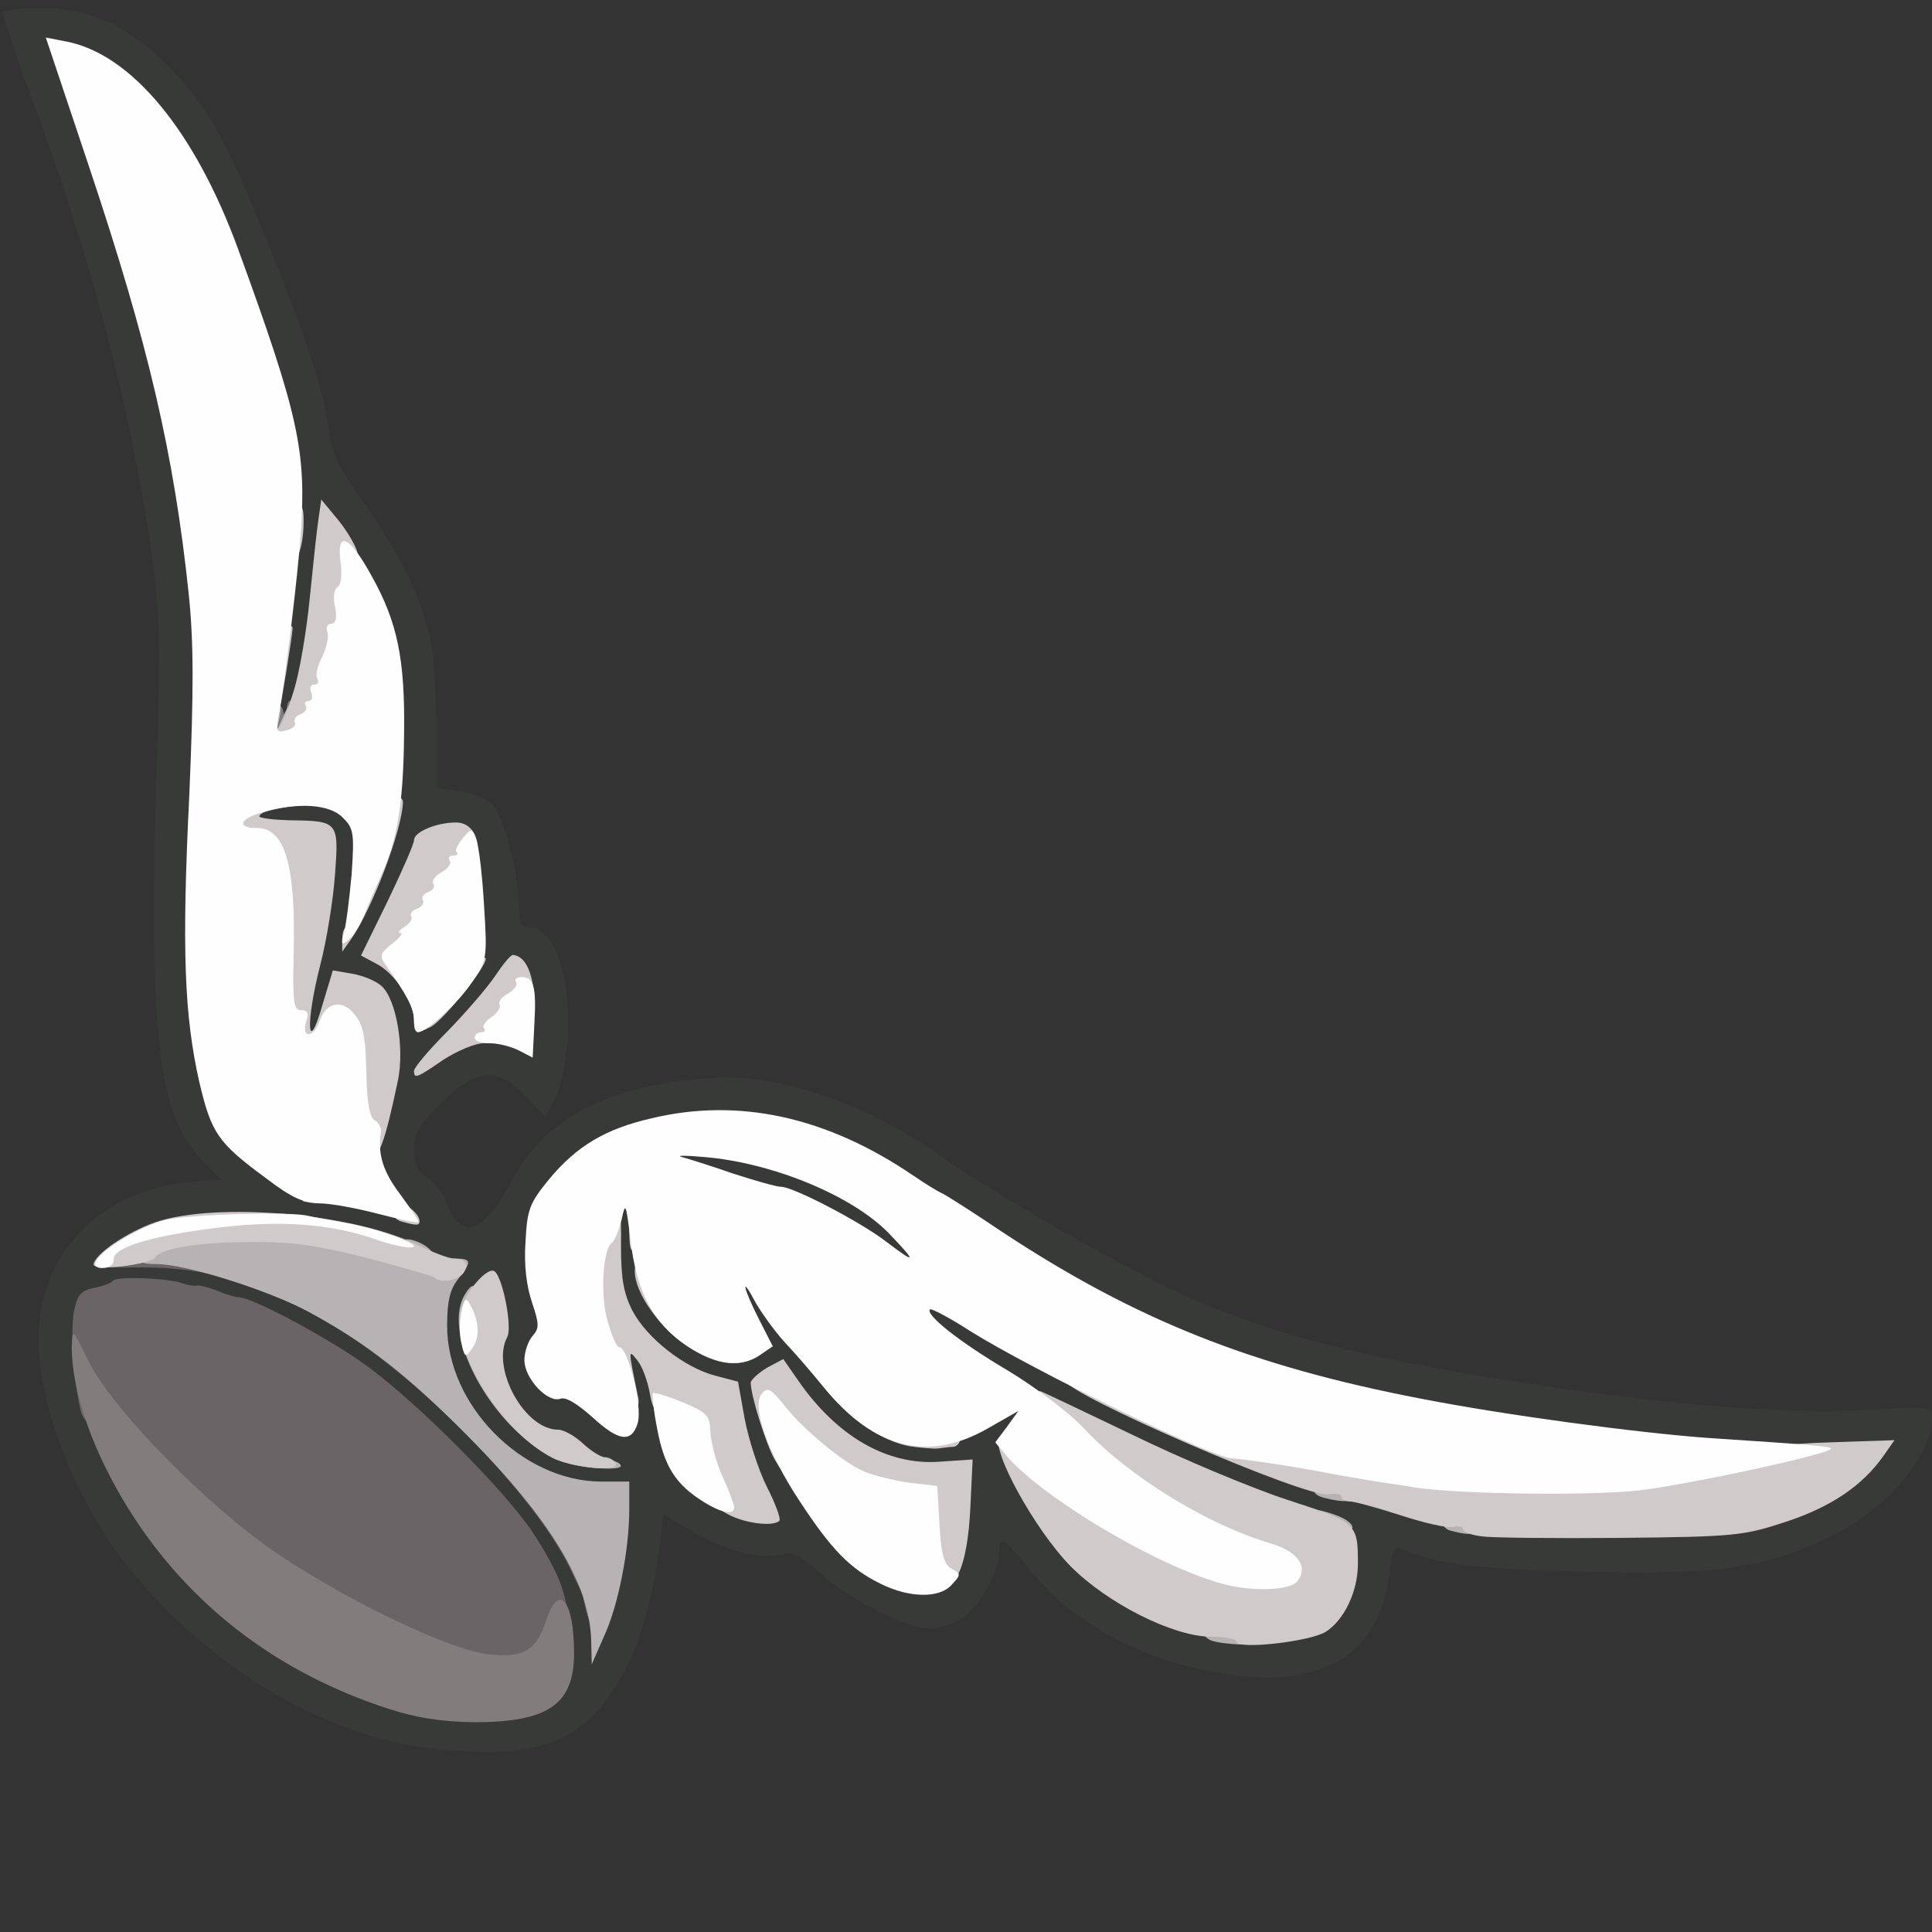 <?xml version="1.0" encoding="utf-8"?>
<!DOCTYPE svg PUBLIC "-//W3C//DTD SVG 1.0//EN" "http://www.w3.org/TR/2001/REC-SVG-20010904/DTD/svg10.dtd">
<svg version="1.0" xmlns="http://www.w3.org/2000/svg" width="50px" height="50px" viewBox="0 0 350 350" preserveAspectRatio="xMidYMid meet">
 <rect x="0" y="0" width="350" height="350" fill="#333333" stroke="none"/>
 <g fill="#383a38">
  <path d="M79.5 316.9 c-20.9 -2 -43.1 -15.5 -58 -35.3 -8.4 -11.3 -14.5 -27.6 -14.5 -39 0 -15.4 11 -26.9 27.2 -28.4 l5.9 -0.5 -2.9 -2.9 c-8.6 -8.3 -10.3 -22.2 -8.8 -72.3 0.7 -22 0.6 -27.9 -0.9 -38 -3.6 -25.8 -11.1 -54.4 -22 -83.4 -3 -8 -5.2 -14.7 -4.9 -15 0.3 -0.3 3.6 -0.6 7.2 -0.6 9.1 0 16.1 3.5 23.9 11.8 6.5 7 9.7 12.9 17.6 32.7 6.4 15.9 9.4 25 10.3 32.1 0.5 4.1 1.9 6.8 6 12.6 6.6 9.1 11.1 18.4 12.4 25.3 0.6 2.9 1 10.1 1 16 l0 10.7 4.1 0.6 c2.3 0.3 5.1 1.4 6.1 2.5 2.1 2.1 4.7 12.2 4.8 18.5 0 2.9 0.4 3.7 1.8 3.7 4.7 0 7.7 8.9 7 20.3 -0.3 4 -1.2 8.7 -2.2 10.6 l-1.8 3.4 -3.5 -3.7 c-5.3 -5.4 -9.1 -5.1 -15.4 1.3 -4 3.9 -4.9 5.5 -4.9 8.3 0 2.7 0.6 4 2.4 5.2 1.4 0.8 3 3.1 3.7 5 2.4 6.6 6.8 4.8 11.9 -4.9 5.4 -10.2 15.6 -16 31.5 -17.8 7.4 -0.8 10.4 -0.7 16.9 0.6 9.2 1.9 20.4 6.9 29 13.1 9.2 6.6 31.8 19.5 43.1 24.8 16.6 7.7 36.4 12.6 68.5 17.2 24.2 3.5 43.5 4.8 56.8 4 10.8 -0.6 11.2 -0.6 11.2 1.3 0 7 -7.9 16.4 -18.1 21.5 -11.9 5.9 -20.4 7.1 -45.3 6.5 -19.7 -0.5 -25.7 -1.2 -32.7 -4.1 -1.3 -0.6 -1.7 0.2 -2.2 4.3 -1.7 14.7 -11.8 21 -29.5 18.4 -14.8 -2.2 -28 -9.2 -35.7 -19 -4.5 -5.7 -5.5 -6.3 -5.5 -3.1 0 3.6 -3.8 10.2 -6.9 12.1 -1.6 0.9 -4.2 1.7 -5.8 1.7 -4.2 0 -14.6 -5.3 -19.7 -10 -3.5 -3.2 -5 -4 -6.7 -3.5 -3.6 1.2 -10.4 -0.5 -16.2 -3.9 l-5.5 -3.3 -0.7 5.6 c-0.9 7.8 -3.3 16.7 -5.7 21.5 -6.9 13.8 -14.9 17.4 -34.3 15.5z m14.9 -9.3 c12.1 -5.1 6.8 -21.1 -14 -42.1 -15.7 -15.9 -30.4 -25.2 -45.5 -28.9 -7.6 -1.9 -9.2 -1.9 -14.1 -0.6 -4.5 1.3 -5.4 4.2 -3.9 12.7 2.5 14 16.2 34.2 29.8 44.2 16.9 12.5 37.7 18.9 47.7 14.7z m142.9 -15.1 c3.4 -2.2 6 -7.9 5.2 -11.4 -0.5 -2.5 -1.6 -3 -12.1 -6.4 -6.4 -2 -18.6 -7.1 -27.1 -11.2 -8.6 -4.1 -15.7 -7.5 -15.9 -7.5 -0.2 0 -0.4 0.7 -0.4 1.5 0 0.8 -0.5 2.3 -1.1 3.3 -1.6 2.5 4.8 13.8 11.4 20.3 5.2 5.1 15.9 11 23.3 12.8 5.2 1.3 13.6 0.6 16.7 -1.4z m-126.8 -14.6 l0.7 -5.7 -4.8 -0.4 c-2.7 -0.3 -5.1 -0.3 -5.3 -0.2 -0.2 0.2 0.6 1.6 1.7 3.2 1.1 1.5 2.8 4.7 3.8 7.1 2 5.1 2.9 4.2 3.9 -4z m58.7 6.4 c2.1 -2.5 3.8 -7.9 3.8 -12.4 l0 -3.9 -6.3 0 c-8.4 0 -15 -3.3 -21.8 -10.8 -4.6 -5.2 -5 -5.5 -4.4 -2.7 1.1 4.7 8.4 17.1 13.4 22.5 3.8 4.2 10.6 8.8 13.2 9 0.3 0 1.3 -0.8 2.1 -1.7z m151.3 -11.6 c4.4 -1.4 9.6 -3.9 11.5 -5.5 l3.4 -2.9 -18.4 -0.6 c-27.9 -0.8 -63 -6.1 -87.4 -13.3 -18 -5.3 -33.4 -12.6 -51 -24.2 -5.5 -3.7 -10.5 -6.9 -11.1 -7.1 -0.5 -0.2 -2.8 -1.6 -5 -3.1 -12.3 -8.4 -26.4 -12.8 -36.3 -11.4 l-5.7 0.8 7.7 0.7 c14.3 1.4 28 6.8 35.1 13.7 3.7 3.7 4.7 5.3 4.7 7.9 0 3 -0.3 3.3 -3.1 3.3 -2 0 -4.9 -1.3 -7.8 -3.4 -5.4 -3.9 -16.4 -9.6 -18.6 -9.6 -0.8 0 -4.8 -1.1 -8.7 -2.5 -3.9 -1.4 -8 -2.5 -9 -2.5 -1.4 0 -1.8 -0.8 -1.8 -3.6 0 -3.2 -0.2 -3.5 -2.2 -2.9 -8.1 2.4 -17.6 11.9 -18.5 18.3 -0.3 2.1 0.2 5.7 1.1 8.2 1.9 5.4 2 9.4 0.4 11.9 -1.6 2.6 0.5 5.1 4 5.1 1.4 0 3.8 1.2 5.3 2.6 l2.8 2.6 -0.5 -7.8 c-0.2 -4.4 -0.8 -9.5 -1.4 -11.4 -1.1 -3.9 -1.3 -13.1 -0.4 -17.9 0.6 -2.7 1.1 -3.1 3.9 -3.1 l3.2 0 0.7 7.2 c0.8 9.1 3.6 14.3 9.9 18.5 5.8 3.9 8.4 3.6 6.2 -0.7 -0.8 -1.6 -1.5 -4.5 -1.5 -6.5 0 -3.3 0.2 -3.5 3.4 -3.5 2.8 0 3.6 0.5 4.5 2.9 0.7 1.5 2.9 4.6 4.9 6.8 2 2.3 5.5 6.2 7.6 8.8 4.5 5.4 11.9 10.5 15.4 10.5 1.3 0 4.9 -1.4 8.1 -3.2 l5.8 -3.2 -5.6 -3.4 c-8.3 -4.9 -11.1 -8 -11.1 -11.9 0 -3.1 0.2 -3.3 3.5 -3.3 2.5 0 6.2 1.6 12.6 5.5 20.1 12.1 54.1 27.4 65.5 29.4 3.3 0.6 8.6 2 11.7 3.1 9.3 3.3 15.2 3.9 35.2 3.6 17.4 -0.2 19.7 -0.5 27 -2.9z m-186 -3.4 c-0.8 -1.4 -1.9 -5.6 -2.6 -9.2 l-1.1 -6.6 -5 -1.6 c-4.9 -1.6 -5 -1.6 -4.4 0.5 0.3 1.2 0.9 3.9 1.2 6.1 0.7 4.5 4.2 8.8 9.4 11.5 1.9 1.1 3.6 1.9 3.7 2 0.1 0 -0.4 -1.2 -1.2 -2.7z m-58.7 -39.3 c-6.8 -5.5 -35.2 -9.1 -44.3 -5.7 l-4 1.6 3.6 0 c5.4 0.1 20.5 4.8 27.3 8.4 3.3 1.7 8.9 5.3 12.5 7.8 l6.6 4.6 0.3 -7.4 c0.3 -6.7 0.1 -7.6 -2 -9.3z m12.4 8.1 c-0.4 -1.1 -0.7 -1 -1.4 0.2 -0.4 0.8 -0.5 2.3 -0.1 3.3 0.6 1.6 0.7 1.6 1.3 -0.2 0.4 -1 0.5 -2.5 0.2 -3.3z m-22 -28.2 c-0.3 -4.1 0.2 -7.6 1.3 -10.6 2.2 -5.6 1.7 -14.4 -1 -17.3 -1 -1.1 -2.2 -2 -2.6 -2 -0.5 0 -1.6 2.5 -2.4 5.5 -1.6 5.3 -1.8 5.5 -5.1 5.5 l-3.4 0 0 -5.7 c0 -3.2 0.9 -9.4 2 -13.8 2.8 -11.2 3.5 -18.1 2 -19 -0.6 -0.4 -3.8 -0.7 -7.1 -0.6 l-5.9 0.1 0 -3.9 c0 -4.6 1 -5.1 11.6 -5.1 8.3 0 10.4 1.2 11.3 6.6 l0.7 3.9 1.2 -5.3 c1.6 -7.1 1.5 -24.5 -0.2 -30.8 -0.7 -2.9 -2.9 -7.9 -4.8 -11.2 l-3.4 -6.1 -1.1 11 c-0.7 6 -2 13.4 -2.9 16.4 -1.7 5.3 -1.9 5.5 -5.2 5.5 l-3.5 0 0.6 -7.2 c0.3 -4 1.2 -13.5 2.2 -21 2.4 -19.9 1.7 -23.7 -10.3 -56.5 -5.8 -15.9 -15.2 -30 -23 -34.6 l-3.1 -1.7 4.5 13.2 c10.1 29.9 14.9 49.9 18 73.8 1.4 11.4 1.5 17.2 0.8 37.5 -1.1 32.3 -0.7 46.1 1.7 56.5 2.2 9.2 3.7 11.4 12.4 17.8 3.5 2.6 6.4 3.9 10 4.3 2.7 0.3 5 0.7 5 0.8 0 0 -0.2 -2.6 -0.3 -6z m27.8 -26.3 c0 -3.6 -1.2 -3.7 -3.8 -0.5 l-2.4 2.9 3.1 0 c2.6 0 3.1 -0.4 3.1 -2.4z m-11.5 -8.6 c2.6 -3.7 2.7 -4.5 2.1 -10.8 -0.3 -3.7 -0.9 -7.7 -1.2 -8.9 -0.8 -2.7 -4.2 -3.1 -5.1 -0.5 -0.3 0.9 -2.1 5 -4 9.1 -3.3 7.3 -3.3 7.4 -1.3 8.8 1.1 0.8 2.7 2.8 3.5 4.4 1.8 3.5 2.2 3.3 6 -2.1z"/>
 </g>
 <g fill="#6a6466">
  <path d="M81.5 302.3 c-1.1 -0.3 -7 -2.9 -13.2 -5.9 -16.4 -7.8 -29.2 -16.9 -40.4 -28.5 -5.2 -5.4 -10.3 -9.9 -11.1 -9.9 -0.9 0 -1.9 -1.1 -2.2 -2.5 -1.2 -4.9 -1.9 -14.4 -1.2 -17.9 0.6 -3 1.2 -3.8 3.7 -4.3 1.6 -0.3 3.1 -0.9 3.4 -1.3 0.5 -0.8 10.2 -0.5 12.6 0.5 0.9 0.3 2 0.5 2.5 0.4 0.5 -0.1 2.2 0.3 3.7 0.9 1.6 0.7 3.3 1.2 3.9 1.2 2.5 0 16.9 7.7 23.6 12.7 9.2 6.8 24.8 22.5 29.7 29.9 7.1 10.7 8 16.9 3.4 22.8 -1.9 2.4 -2.6 2.6 -9.2 2.5 -4 -0.1 -8.1 -0.4 -9.2 -0.6z"/>
  <path d="M103.8 285.3 c-5.6 -13 -27.1 -35.3 -43.2 -45 -13 -7.8 -22.7 -10.7 -34.9 -10.7 -9.4 0.1 -9.7 0 -8.1 -1.7 1.8 -2 10.4 -2.8 10.4 -1 0 0.4 2.4 1.1 5.4 1.5 2.9 0.3 6.6 1.3 8.2 2.1 1.6 0.8 3.5 1.5 4.3 1.5 3 0 17 7.5 24.4 13.1 4.6 3.4 8.8 5.9 10.3 5.9 1.9 0 2.4 0.5 2.4 2.5 0 3.2 10.9 14.5 14 14.5 1.5 0 2 0.6 2 2.6 0 3.6 4 10.4 6.1 10.4 2 0 2.9 2 2.9 6.1 0 4.3 -1.8 3.5 -4.2 -1.8z"/>
 </g>
 <g fill="#827c7d">
  <path d="M70.5 309.6 c-16.1 -5.2 -29.5 -14 -39.8 -26.1 -10.5 -12.3 -17.7 -28.4 -17.7 -39.5 0.1 -3.4 0.1 -3.4 3 2.5 4.2 8.7 21.7 26.5 34.3 35 13.3 8.9 31.4 17.5 38.3 18.2 6.3 0.7 8.6 -0.7 10.4 -6.3 2.3 -6.8 5 -3.4 5 6.1 0 9.3 -4.7 12.5 -18.2 12.5 -5.8 -0.1 -10.4 -0.8 -15.3 -2.4z"/>
  <path d="M106.2 291.8 c-0.6 -2.3 -0.9 -4.4 -0.6 -4.7 0.2 -0.2 0.4 0.1 0.4 0.7 0 0.7 0.9 1.2 2 1.2 1.6 0 2 0.7 2 3.5 0 5 -2.5 4.5 -3.8 -0.7z"/>
  <path d="M47 131 c0 -3.3 0.3 -4 1.9 -4 1.1 0 2.2 0.8 2.4 1.8 0.4 1.6 0.5 1.6 0.6 0 0.2 -3.6 2.1 -1.6 2.1 2.2 0 3.9 -0.1 4 -3.5 4 -3.4 0 -3.5 -0.1 -3.5 -4z"/>
 </g>
 <g fill="#b7b2b4">
  <path d="M107.1 297.3 c-0.2 -10.2 -7.3 -22 -22.3 -37.1 -11 -11.1 -18.3 -16.8 -28.8 -22.5 -7.2 -3.9 -22.3 -8.7 -27.6 -8.7 -2.9 0 -3.4 -0.3 -3.4 -2.4 0 -1.3 0.8 -2.7 1.8 -3.2 0.9 -0.4 8.2 -0.9 16.2 -1.2 12.2 -0.3 15.7 -0.1 22.3 1.6 4.2 1.1 7.7 1.6 7.7 1.2 0 -1.2 3.8 0 5.1 1.6 0.6 0.8 2.4 1.4 4 1.4 3.4 0 3.5 0.4 0.9 3.7 -1.5 1.9 -2 4.1 -2 8.5 0 14.3 13.5 28.1 27.8 28.2 l5.2 0 0 5 c0 7.4 -2 17.5 -4.6 23.1 l-2.2 5 -0.1 -4.2z"/>
  <path d="M219.8 297.3 c-1 -0.2 -1.8 -1 -1.8 -1.8 0 -1.6 2.2 -2.5 6.1 -2.5 2.4 0 2.9 0.4 2.9 2.5 0 2.1 -0.5 2.5 -2.7 2.4 -1.6 -0.1 -3.6 -0.3 -4.5 -0.6z"/>
  <path d="M238 275.6 c0 -2.3 0.2 -2.4 3.5 -1.3 1.9 0.6 3.5 1.6 3.5 2.4 0 0.8 -1.3 1.3 -3.5 1.3 -3 0 -3.5 -0.3 -3.5 -2.4z"/>
  <path d="M262.8 277.3 c-1 -0.2 -1.8 -1.3 -1.8 -2.4 0 -1.5 0.7 -1.9 3.5 -1.9 3.1 0 3.5 0.3 3.5 2.5 0 2.5 -1.1 2.9 -5.2 1.8z"/>
  <path d="M239.7 271.3 c-3.3 -0.9 -1.5 -3.8 2.6 -4.1 3.4 -0.3 3.7 -0.1 3.7 2.2 0 2.7 -1.6 3.1 -6.3 1.9z"/>
  <path d="M100.1 264.1 c-11.1 -5.9 -19.9 -21.9 -16.1 -29.2 2.1 -3.9 3.1 -1.9 2.9 6 -0.1 6.6 0.2 8.5 2 11.5 1.6 2.5 3 3.6 4.7 3.6 1.5 0 2.7 0.7 3 1.8 0.3 0.9 0.9 2.3 1.2 3 1 1.8 8.2 4.3 10.7 3.7 1.1 -0.2 2.7 0 3.5 0.5 2.9 1.9 -8.4 1 -11.9 -0.9z"/>
  <path d="M48 130.5 c0 -2.5 0.4 -3.5 1.6 -3.5 1.2 0 1.5 0.7 1.1 2.8 l-0.6 2.7 1.2 -2.7 c1.6 -4 3.7 -3.6 3.7 0.7 0 3.3 -0.2 3.5 -3.5 3.5 -3.3 0 -3.5 -0.2 -3.5 -3.5z"/>
 </g>
 <g fill="#d1caca">
  <path d="M224 297.4 c0 -0.5 -2.1 -0.9 -4.8 -0.9 -6.8 -0.1 -18.5 -6 -25.2 -12.7 -6.5 -6.6 -14.6 -21.3 -12.9 -23.4 1.5 -1.8 3.5 -1.8 4.2 0 2.5 6.4 35.3 24.6 44.5 24.6 2.4 0 0.2 -1.8 -3 -2.5 -12.7 -2.8 -38.8 -21.9 -38.8 -28.4 0 -1.2 0.2 -2.1 0.4 -2.1 0.2 0 7.7 3.6 16.7 7.9 9 4.4 21.7 9.7 28.1 11.8 12.6 4.1 12.8 4.2 12.8 11.6 0 4.9 -2.4 10.1 -5.8 12.3 -2.8 1.8 -16.2 3.3 -16.2 1.8z"/>
  <path d="M169 287 c-0.9 -0.6 -1.6 -3.2 -1.8 -7.8 l-0.4 -7 -5.1 -0.6 c-6.6 -0.9 -10.5 -2.6 -15.1 -6.7 -2.9 -2.5 -4 -2.9 -4.6 -1.9 -0.4 0.7 -0.6 2 -0.3 2.9 0.2 0.9 -0.3 0.3 -1.3 -1.4 -1.6 -2.7 -4.4 -11.7 -4.4 -14 0 -0.5 1.3 -1.7 2.9 -2.7 l3 -1.6 2.7 3.9 c7 10.1 16.1 15.4 25.6 14.7 l6 -0.4 -0.4 8.5 c-0.5 11.3 -3 16.5 -6.8 14.1z"/>
  <desc>cursor-land.com</desc><path d="M268.3 278.3 c-1.8 -0.2 -3.3 -0.8 -3.3 -1.3 0 -0.4 -0.8 -0.6 -1.7 -0.4 -1 0.3 -5.3 -0.7 -9.6 -2.1 -4.3 -1.4 -8.4 -2.5 -9.2 -2.5 -0.8 0 -1.5 -0.4 -1.5 -0.9 0 -0.4 -1 -0.6 -2.3 -0.4 -3.9 0.8 -47.7 -18.2 -47.7 -20.6 0 -0.6 1.6 -1.1 3.5 -1.1 1.9 0 3.5 0.5 3.5 1 0 0.6 0.9 1 2 1 1.1 0 2 0.5 2 1 0 0.6 0.9 1 2 1 1.4 0 2 0.7 2 2.1 0 3.2 7.4 5.9 17.3 6.3 4.5 0.1 13.6 1.3 20.2 2.5 18.8 3.5 37.9 4.4 51.6 2.6 6.3 -0.8 13.9 -2.3 16.9 -3.2 3.3 -1 10.2 -1.8 17.4 -2 l11.8 -0.4 -2.1 3 c-3.8 5.3 -9.4 9.1 -17.6 11.8 -7.6 2.5 -9.2 2.7 -30 2.9 -12.1 0.1 -23.5 0 -25.2 -0.3z"/>
  <path d="M131.3 274 c-2.4 -1.4 -3.6 -3.2 -4.7 -7.1 -0.9 -2.9 -1.6 -5.9 -1.6 -6.6 0 -0.8 -1.5 -2 -3.4 -2.8 -2.7 -1.2 -3.4 -2.1 -3.9 -5.2 -0.4 -2.1 -1.3 -4.7 -2.2 -5.8 -1.7 -2.2 -1.7 -2.1 0 6.1 0.4 1.6 0.2 2.3 -0.5 1.9 -0.5 -0.3 -1 -1.3 -1 -2.1 0 -0.8 -0.6 -1.4 -1.4 -1.4 -0.8 0 -1.8 -0.9 -2.1 -2 -0.3 -1.1 -1 -2 -1.3 -2 -0.4 0 -1.4 -2.1 -2.1 -4.6 -1.6 -5.3 -1 -19.6 0.8 -20.2 0.6 -0.2 1.1 -1.2 1.1 -2.3 0 -1.2 0.7 -1.9 1.8 -1.9 1.5 0 1.8 1 1.7 7.8 0 5.9 0.5 8.6 2.1 11.7 2.6 4.9 9.3 10.2 14.9 11.7 l4.2 1.1 1.2 6.7 c0.7 3.7 2.5 9.3 4 12.3 1.6 3.1 2.6 5.9 2.3 6.2 -1.2 1.2 -6.9 0.4 -9.9 -1.5z"/>
  <path d="M99.9 264 c-9.2 -4.9 -17.9 -18.8 -16.5 -26.4 0.7 -3.4 5.1 -8.5 6.3 -7.2 1.5 1.5 3.1 10.1 2.2 11.8 -3 5.6 3.1 16.8 9.2 16.8 1 0 3 1.1 4.5 2.5 1.5 1.4 3.3 2.5 4 2.5 0.7 0 1.6 0.5 1.9 1 1.1 1.8 -7.8 1 -11.6 -1z"/>
  <path d="M164.8 262 c-5 -0.9 -10.8 -4.9 -15.5 -10.6 -2.1 -2.6 -4.6 -5.5 -5.5 -6.6 -1.4 -1.4 -1.5 -1.8 -0.4 -1.8 0.7 0 2.1 1.2 3.1 2.6 5 7.7 17.3 17.5 18.3 14.6 0.6 -1.9 9.2 -1.6 9.2 0.3 0 0.8 -0.6 1.5 -1.2 1.6 -0.7 0 -2 0.2 -2.8 0.3 -0.8 0.1 -3.2 -0.1 -5.2 -0.4z"/>
  <path d="M124.4 243.8 c-5 -3.4 -9.4 -9.6 -9.4 -13.5 0 -1.6 0.5 -2 1.9 -1.6 1.6 0.4 2.1 1.5 2.3 5.1 0.3 4.1 0.8 5 4.6 7.9 5.4 4.1 8.6 4.9 12 3.2 4.3 -2.2 4.8 -2.2 2.3 0 -3.4 3.1 -8 2.7 -13.7 -1.1z"/>
  <path d="M78.8 231.5 c-0.2 -0.3 -5.6 -1.8 -11.9 -3.5 -8.9 -2.3 -13.5 -3 -20.9 -3 -9.7 0 -16.8 1.1 -17.9 2.8 -0.8 1.3 -11.1 2.5 -11.1 1.3 0 -1.8 6 -5.9 11.2 -7.7 11.1 -3.7 35.7 -1.6 47.4 4.1 2.8 1.4 5.8 2.5 6.6 2.5 2.2 0 2.9 1.1 1.7 2.7 -1.1 1.3 -4.1 1.8 -5.1 0.8z"/>
  <path d="M114 222.8 c0 -2.7 0.5 -4.8 1 -4.8 1.3 0 1.3 6 0 8 -0.7 1.1 -1 0.2 -1 -3.2z"/>
  <path d="M72.8 221.3 c-2.1 -0.5 -2.4 -3.3 -0.5 -3.3 1.4 0 3.7 2 3.7 3.2 0 0.8 -0.4 0.9 -3.2 0.1z"/>
  <path d="M55.3 217.3 c0.9 -0.2 2.5 -0.2 3.5 0 0.9 0.3 0.1 0.5 -1.8 0.5 -1.9 0 -2.7 -0.2 -1.7 -0.5z"/>
  <path d="M65 208.1 c0 -1.1 -0.4 -2.3 -1 -2.6 -0.5 -0.3 -1 -3.7 -1 -7.5 0 -7.1 -1.2 -12 -3 -12 -0.5 0 -1 0.9 -1 2 0 1.6 -0.7 2 -3.5 2 -2.8 0 -3.5 -0.4 -3.5 -2 0 -1.1 -0.5 -2 -1.1 -2 -0.6 0 -0.9 -3.6 -0.8 -10.2 0.3 -16.1 -1.7 -22.8 -6.6 -22.8 -2.2 0 -2.5 -0.4 -2.5 -4 0 -4.9 1.6 -5.5 11 -4.2 4.4 0.7 5.4 1 3 1.1 -4.2 0.2 -8 1.1 -8 2 0 0.3 2.4 0.6 5.3 0.7 9 0.1 9.1 0.2 8.4 9.7 -0.3 4.5 -1.5 12 -2.7 16.6 -2.7 10.6 -2.3 16.6 0.4 7.2 l1.9 -6.3 3.5 0.6 c1.9 0.3 4.3 1.3 5.3 2.2 2.7 2.4 4.2 11.2 3 17.1 -2.4 11.4 -3.5 14.3 -5.3 14.3 -1.1 0 -1.8 -0.7 -1.8 -1.9z"/>
  <path d="M75 194 c0 -0.6 2.7 -3.8 6.1 -7.2 3.3 -3.4 7.2 -7.9 8.6 -10 1.4 -2.1 2.8 -3.8 3.2 -3.8 1.7 0.1 3 1.9 3.6 5.2 0.6 3 0.4 3.9 -0.9 4.4 -0.9 0.3 -1.6 1.2 -1.6 1.9 0 2 -3.5 4.5 -6.4 4.5 -1.6 0 -4.8 1.4 -7.3 3 -4.8 3.3 -5.3 3.5 -5.3 2z"/>
  <path d="M75 184.8 c0 -3.3 -3.5 -8.5 -6.8 -10.2 l-2.8 -1.5 4.8 -9.8 c2.6 -5.4 4.8 -10.4 4.8 -11.1 0 -1.5 4.1 -3.2 7.6 -3.2 3.6 0 5.1 4.4 3 8.7 -0.9 1.8 -2 3.3 -2.6 3.3 -0.5 0 -1 0.5 -1 1 0 1.6 -7 11.8 -8.5 12.4 -1.1 0.4 -1 1.2 0.3 4 2.6 5.8 6.2 4.9 12 -2.8 1.2 -1.6 2.2 -2.5 2.2 -1.9 0 1.6 -7.6 11 -9.9 12.3 -2.8 1.4 -3.1 1.3 -3.1 -1.2z"/>
  <path d="M62 170.2 c0 -1.2 0.3 -2.2 0.8 -2.2 0.4 0 0.7 -2.1 0.8 -4.6 0.1 -2.5 0.5 -4.9 1.1 -5.2 1.2 -0.8 4.3 -9.8 4.3 -12.4 0 -1.1 0.7 -1.8 2 -1.8 1.1 0 2 0.6 2 1.3 -0.1 4.9 -5.6 19.5 -9.5 25 l-1.5 2.1 0 -2.2z"/>
  <path d="M61.8 147.8 c-1.5 -1.5 -1.6 -1.8 -0.3 -1.8 0.9 0 1.8 0.7 2.2 1.5 0.8 2.3 0 2.4 -1.9 0.3z"/>
  <path d="M47 130.6 c0 -3.6 0.4 -5.6 1.4 -5.9 1.5 -0.6 2.9 -4.7 1.5 -4.7 -0.5 0 -0.9 -1.6 -0.9 -3.5 0 -2.8 0.4 -3.5 2 -3.5 1.1 0 2 0.3 2 0.8 0 1.2 -2 13.5 -2.6 16.2 -1 4.5 1 1.1 2.8 -4.8 1 -3.1 2.3 -10.6 2.9 -16.7 0.6 -6 1.3 -12.6 1.6 -14.5 l0.5 -3.5 2.9 3.5 c1.6 1.9 3.2 4.6 3.6 5.9 0.7 2.9 -1.1 18.1 -2.6 20.8 -0.5 1 -1.3 3.5 -1.6 5.5 -0.3 2.1 -1.2 4.4 -2 5.2 -0.8 0.8 -1.5 1.9 -1.5 2.4 0 1.1 -3.4 2.2 -7.2 2.2 -2.7 0 -2.8 -0.2 -2.8 -5.4z"/>
  <path d="M51 97.1 c0 -4 0.3 -5 2 -5.4 1.7 -0.4 2 0 2 2.6 0 4.7 -1.1 7.7 -2.6 7.7 -1 0 -1.4 -1.4 -1.4 -4.9z"/>
 </g>
 <g fill="#fefefe">
  <path d="M159.5 286.9 c-5.5 -2.7 -8.9 -6.2 -14.6 -14.9 -5.8 -8.7 -8.8 -17.3 -6.9 -19.5 1 -1.3 1.7 -0.9 4 2 3.6 4.6 10.8 10.5 14.6 12.1 1.7 0.7 5.3 1.6 8.1 2 l5.1 0.6 0.4 7 c0.3 5.4 0.8 7.2 2.2 8 1.7 0.9 1.7 1.1 0 2.9 -2.2 2.5 -7.7 2.4 -12.9 -0.2z"/>
  <path d="M221 286.8 c-11.9 -3.4 -32 -15.4 -38.6 -23 l-2.1 -2.5 2.1 -2.8 2.1 -2.9 -5.6 3.2 c-10.7 6.1 -20.5 3.7 -29.5 -7.3 -2.1 -2.6 -5.4 -6.4 -7.3 -8.4 -1.8 -2 -4.1 -5.2 -5.2 -7.1 -2.8 -5.3 -2.3 -2.7 0.6 3 l2.5 4.9 -2.2 1.5 c-3.5 2.5 -8.1 1.9 -13.4 -1.6 -6.1 -4.1 -9.1 -9.8 -10.2 -19.3 -0.8 -6.6 -0.9 -6.8 -1.6 -3.5 -0.5 1.9 -1.2 3.7 -1.7 4.1 -1.7 1 -2.2 9.7 -0.8 14.3 0.7 2.5 1.6 4.6 2 4.6 1.7 0 4.4 10.9 3.4 13.9 -1.1 3.5 -3.4 3.2 -8 -1 -2.9 -2.6 -5 -3.9 -6 -3.5 -2.3 0.8 -6.5 -3.7 -6.5 -7 0 -1.5 0.7 -3.5 1.5 -4.4 1.2 -1.4 1.2 -2.1 -0.1 -6 -1 -2.9 -1.5 -6.8 -1.2 -11 0.3 -5.9 0.7 -7 4.3 -11.4 5 -6 10.2 -9.1 18.5 -11 15.8 -3.8 31.8 -0.3 47.5 10.4 2.2 1.5 4.5 2.9 5 3.1 0.6 0.2 5.6 3.4 11.1 7.1 24.1 15.9 45.2 24.3 75.9 30.2 15.4 3 39.4 6.2 52 7.1 19.6 1.3 21.8 1.5 22.2 1.9 0.8 0.8 -25.5 6.5 -34.7 7.6 -9.1 1 -32.2 0.7 -40.5 -0.5 -2.2 -0.4 -5.1 -0.8 -6.5 -1 -1.4 -0.2 -7.2 -1.2 -13 -2.3 -5.8 -1 -12 -1.9 -13.8 -2 -3.6 -0.1 -36.3 -16.1 -47.5 -23.1 -3.7 -2.4 -7 -4.1 -7.2 -3.9 -1 0.9 5.3 5.9 14.1 11.1 5 3 11.2 7.7 13.8 10.5 8.1 8.7 22.3 17.4 33.8 20.8 5 1.5 6.9 4.3 4.8 6.9 -1.4 1.7 -8.6 1.9 -14 0.3z m-60 -63.4 c-6.6 -6.8 -21.1 -12.8 -33.5 -13.8 -3.3 -0.3 -5.1 -0.3 -4 0 1.1 0.3 5.3 1.6 9.3 3 4 1.3 7.9 2.4 8.7 2.4 2.2 0 14.3 6.3 19 9.9 5.5 4.2 5.7 3.9 0.5 -1.5z"/>
  <path d="M127.5 272.1 c-5 -3.1 -7.1 -6.3 -8.4 -13 -0.7 -3.5 -1 -6.5 -0.8 -6.7 0.2 -0.2 2.6 0.5 5.3 1.6 4.5 1.9 5 2.4 5.1 5.4 0.1 1.9 1 5.5 2.2 8.1 1.2 2.6 2.1 5.1 2.1 5.6 0 1.4 -2.3 1 -5.5 -1z"/>
  <path d="M83.6 243.4 c-0.4 -1.5 -0.4 -4 0 -5.7 0.5 -2.5 0.8 -2.8 1.6 -1.3 1.6 2.9 1.8 5.8 0.4 7.8 -1.3 1.8 -1.4 1.8 -2 -0.8z"/>
  <path d="M17.3 228.7 c0.7 -2.1 8 -6.5 12.7 -7.7 4.3 -1 22.9 -1.6 26 -0.7 0.8 0.2 3.7 0.7 6.3 1.2 5.8 0.9 15.2 4.4 12.1 4.5 -1.2 0 -3.9 -0.6 -6.1 -1.4 -8.3 -2.9 -17.2 -3.6 -28.8 -2.2 -12.2 1.5 -19.1 3.6 -18.9 5.8 0.1 0.8 -0.8 1.5 -1.8 1.5 -1.1 0.1 -1.8 -0.3 -1.5 -1z"/>
  <path d="M68.5 219.9 c-3.8 -1 -8.6 -1.9 -10.6 -1.9 -2.8 0 -5.2 -1.1 -9.5 -4.4 -9 -6.6 -10.1 -8.3 -12.3 -17.6 -2.7 -12 -3.2 -23.9 -1.8 -52.1 0.8 -18.9 0.8 -27.4 -0.1 -36.2 -2.7 -25.6 -7.3 -45.3 -18.1 -77.6 l-7.8 -23.3 3.6 0.7 c11.8 2.2 23.4 16.1 31.3 37.8 10.9 29.9 12.3 36.4 11.3 51.2 -0.6 8.3 -2.7 25.5 -4 33.2 -0.5 2.8 -0.4 3.1 1.4 2.6 1.2 -0.3 1.8 -0.9 1.5 -1.4 -0.3 -0.5 0.2 -1.2 1 -1.5 0.9 -0.3 1.3 -1 1 -1.5 -0.3 -0.5 -0.1 -0.9 0.5 -0.9 0.6 0 0.8 -0.7 0.5 -1.5 -0.4 -0.8 -0.1 -1.5 0.6 -1.5 0.6 0 0.8 -0.5 0.5 -1 -0.4 -0.6 0 -2.4 0.9 -4.1 0.8 -1.6 1.2 -3.7 0.9 -4.5 -0.3 -0.7 0 -1.4 0.7 -1.4 0.8 0 1.1 -1 0.7 -3 -0.4 -1.6 -0.2 -3.2 0.4 -3.6 0.7 -0.4 0.9 -2.3 0.6 -4.5 -0.8 -6 1.6 -4.9 5.6 2.4 4.7 8.4 6.1 15.1 5.9 28.7 -0.1 12.3 -1.2 19.1 -4.1 25.5 -1 2.2 -2.4 5.4 -3.1 7.2 -0.7 1.8 -1.9 3.8 -2.8 4.5 -1.3 1.1 -1.5 1 -0.9 -1.2 0.4 -1.4 1 -6.2 1.4 -10.6 0.5 -7.4 0.4 -8.3 -1.6 -10.3 -2.4 -2.4 -8 -2.8 -14.3 -1 -4.3 1.1 -5.1 2.9 -1.3 2.9 5.1 0 7.1 6.5 6.7 22.8 -0.2 8.8 0 10.2 1.3 10.2 1.2 0 1.5 0.6 1 1.9 -1 3.2 1.2 3.3 2.4 0.1 1.1 -3.4 4 -4 6.2 -1.4 1.8 2.2 2.1 3.8 2.3 11.7 0.1 4.4 0.6 7.1 1.4 7.6 0.8 0.4 1.3 1.4 1.2 2.2 -0.6 4.1 0.4 7.2 3.6 11.4 1.9 2.6 3.4 4.8 3.2 4.9 -0.2 0.2 -3.4 -0.5 -7.3 -1.5z"/>
  <path d="M94 190.3 c-1.4 -0.7 -3.7 -1.3 -5.2 -1.3 -1.6 0 -2.8 -0.4 -2.8 -1 0 -0.5 0.5 -1 1.2 -1 0.6 0 0.8 -0.3 0.5 -0.7 -0.4 -0.3 0.2 -1.3 1.3 -2 1.1 -0.8 1.8 -1.8 1.5 -2.3 -0.3 -0.5 0.4 -1.4 1.5 -2 1.1 -0.6 1.8 -1.5 1.5 -2.1 -0.4 -0.5 0.1 -0.9 1 -0.9 2.2 0 2.7 1.8 2.3 8.6 l-0.3 6 -2.5 -1.3z"/>
  <path d="M75 184.8 c0 -2.1 -1.2 -4.4 -5.2 -10.1 -1.1 -1.5 -0.9 -2.1 1.2 -3.7 1.4 -1.1 2.1 -2 1.5 -2 -0.5 0 -0.2 -0.5 0.8 -1.1 0.9 -0.6 1.5 -1.4 1.2 -1.9 -0.3 -0.4 0.2 -1.1 1.1 -1.4 0.8 -0.3 1.3 -1 1 -1.5 -0.3 -0.5 0.1 -1.2 1 -1.5 0.8 -0.3 1.3 -1 0.9 -1.5 -0.3 -0.6 0.4 -1.5 1.5 -2.1 1.1 -0.6 1.8 -1.5 1.5 -2.1 -0.4 -0.5 -0.1 -0.9 0.6 -0.9 0.7 0 1 -0.3 0.6 -0.6 -0.3 -0.3 0.2 -1.4 1.1 -2.5 1.6 -1.9 1.7 -1.9 2.5 0.3 0.5 1.3 1.1 6.7 1.4 12 0.6 9.5 0.5 9.9 -2.3 13.9 -2.6 3.8 -8.2 8.9 -9.7 8.9 -0.4 0 -0.7 -1 -0.7 -2.2z"/>
 </g>
</svg>